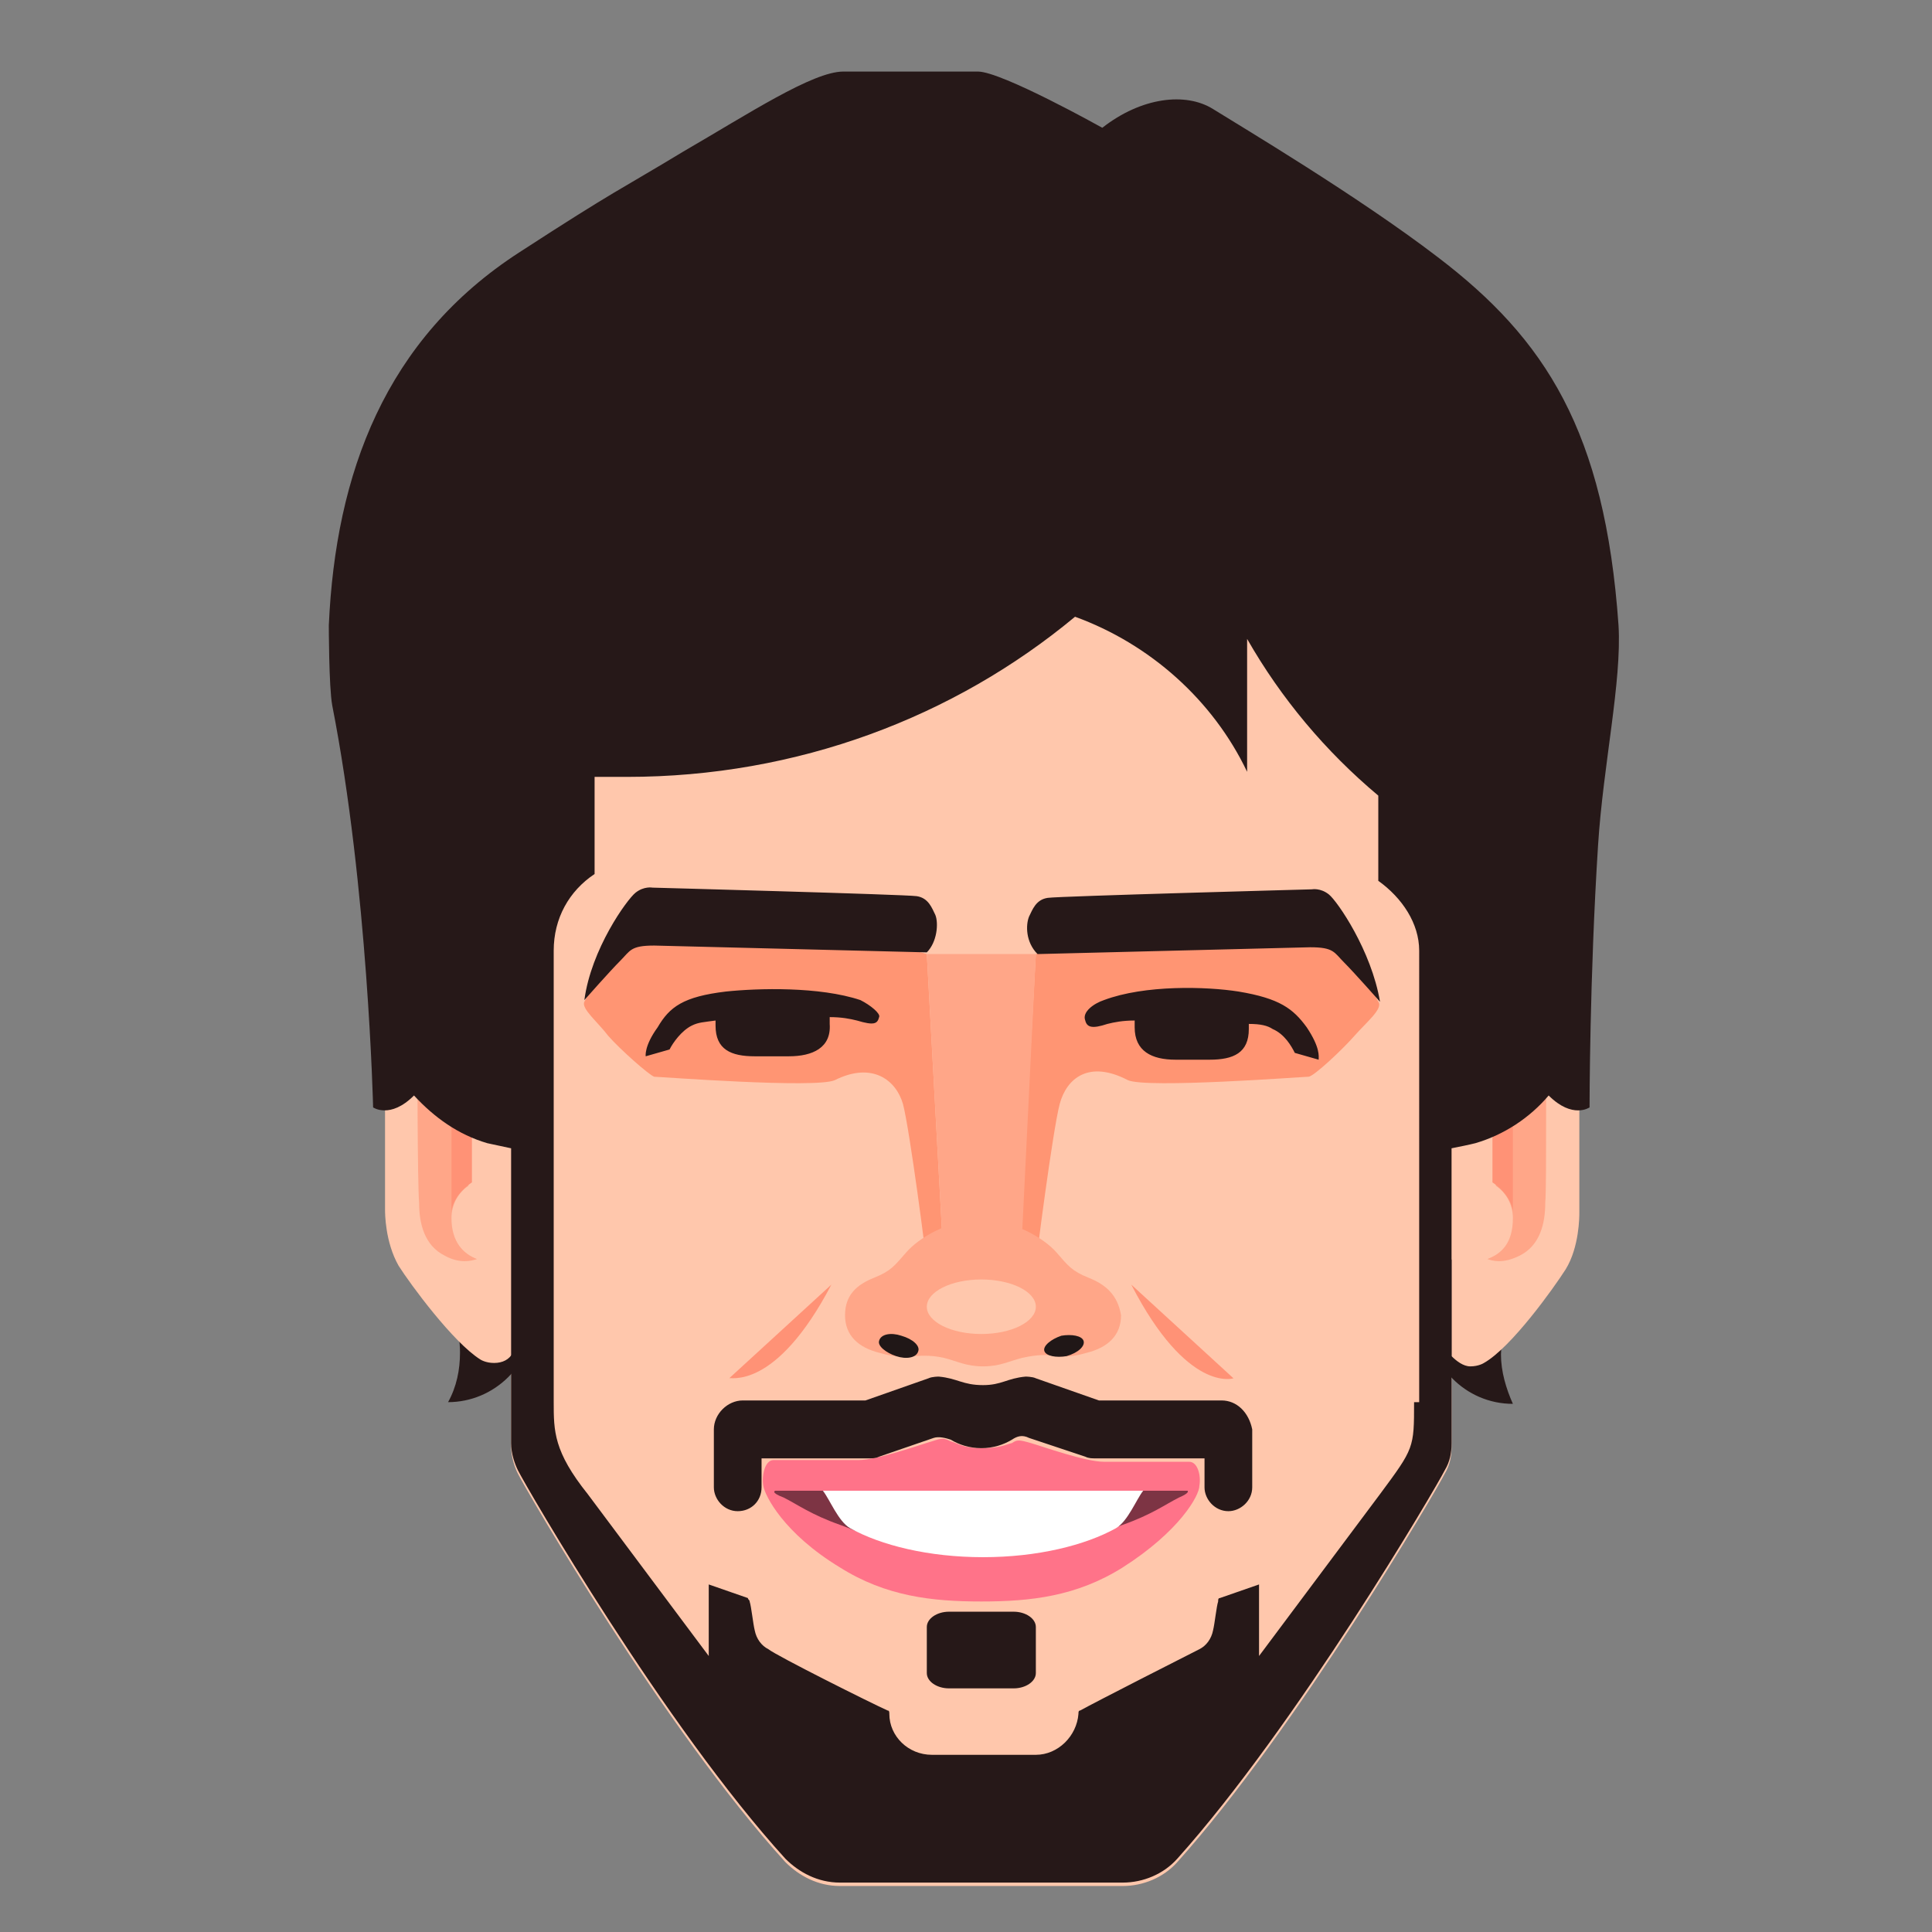 <?xml version="1.0" encoding="utf-8"?>
<!-- Generator: Adobe Illustrator 21.1.0, SVG Export Plug-In . SVG Version: 6.00 Build 0)  -->
<svg version="1.1" id="Capa_1" xmlns="http://www.w3.org/2000/svg" xmlns:xlink="http://www.w3.org/1999/xlink" x="0px" y="0px"
	 viewBox="0 0 113.4 113.4" style="enable-background:new 0 0 113.4 113.4;" xml:space="preserve">
<rect x="0" y="0" width="113.4" height="113.4" fill="#808080" stroke="none"/>
<style type="text/css">
	.st0{fill:#FFC7AC;}
	.st1{fill:#261818;}
	.st2{fill:#FFA688;}
	.st3{fill:#FF9276;}
	.st4{fill:#FF7389;}
	.st5{fill:#7D3444;}
	.st6{fill:#FFFFFF;}
	.st7{fill:#FF9573;}
	.st8{fill:#201717;}
</style>
<g id="Agus_G_1_">
	<path class="st0" d="M32.6,32.9c-1.4,0-2.6,1.2-2.6,2.6l-5.6,32.1l5.6,6.4v10.9c0,0.6,0.2,1.2,0.4,1.6l0,0c0.5,1,8.6,15,15.7,22.8
		c0.8,0.8,1.9,1.4,3.2,1.4h16.6c1.2,0,2.4-0.5,3.2-1.4c7-7.8,15.2-21.8,15.7-22.8l0,0c0.3-0.5,0.4-1,0.4-1.6l0-10.9l5.8-6.4
		l-5.8-32.1c0-1.4-1.2-2.6-2.6-2.6H32.6z"/>
	<path class="st1" d="M26.4,72.4c-1.1,0-2.1,0.4-3,1c2.1,1.2,3.6,3.4,3.6,6c0,1-0.2,2-0.7,2.9c0,0,0,0,0,0c2.7,0,5-2.2,5-5
		C31.3,74.6,29.1,72.4,26.4,72.4z M91.8,73.4c-0.8-0.6-1.8-1-3-1c-2.7,0-5,2.2-5,5c0,2.7,2.2,5,5,5c0,0,0,0,0,0
		c-0.4-0.9-0.7-1.9-0.7-2.9C88.2,76.8,89.7,74.5,91.8,73.4z"/>
	<g id="Oreja_izq_12_">
		<polygon class="st2" points="28.8,74.2 24.2,74.2 24.2,61.4 27.6,61.4 27.6,73.3 		"/>
		<path class="st0" d="M22.6,71c0,0.2,0,1.9,0.8,3.3c0.7,1.1,3.2,4.5,4.8,5.5c0,0,0.3,0.2,0.8,0.2c0.5,0,0.9-0.2,1.1-0.6V69.2
			c-0.3-0.1-0.6-0.2-0.9-0.2c-0.2,0-0.4,0-0.6,0.1c0,0,0,0,0,0c-0.2,0.1-0.5,0.1-0.7,0.3v-9.5l-2.4-3.2c-0.1-0.1-0.1-0.2-0.2-0.3
			c-0.3-0.3-0.7-0.5-1.1-0.5c-0.9,0-1.6,0.7-1.6,1.5C22.6,57.5,22.6,70.9,22.6,71z M24.5,61.8l3,2.7v5.1c-0.6,0.4-1,1.1-1,1.9
			c0,1.4,0.7,2.1,1.5,2.4c-0.3,0.1-1,0.3-1.9-0.2c-1.2-0.6-1.5-1.9-1.5-3.1C24.5,69.4,24.5,61.8,24.5,61.8z"/>
		<path class="st3" d="M27.1,63.1c-0.4-0.5-2-2.5-2.1-2.6c-0.2-0.3-0.6-0.3-0.9-0.1c-0.3,0.2-0.3,0.6-0.1,0.8c0,0,1.8,2.1,2.1,2.5
			c0.2,0.3,0.4,0.7,0.4,1.9v5.3c0,0.1,0,0.1,0,0.2c0.1-0.7,0.6-1.3,1.2-1.7v-3.8C27.7,64.3,27.5,63.6,27.1,63.1z"/>
	</g>
	<g id="Oreja_der_18_">
		<polygon class="st2" points="86.4,74.2 91,74.2 91,61.4 87.6,61.4 87.6,73.3 		"/>
		<path class="st0" d="M92.7,57.5c0-0.8-0.7-1.5-1.6-1.5c-0.4,0-0.8,0.2-1.1,0.5c-0.1,0.1-0.1,0.2-0.2,0.3l-2.4,3.2v9.5
			c-0.2-0.1-0.5-0.2-0.7-0.3c0,0,0,0,0,0c-0.2,0-0.4-0.1-0.6-0.1c-0.3,0-0.6,0.1-0.9,0.2v10.3c0.3,0.3,0.7,0.6,1.1,0.6
			c0.5,0,0.8-0.2,0.8-0.2c1.6-0.9,4.1-4.4,4.8-5.5c0.8-1.3,0.8-3.1,0.8-3.3C92.7,70.9,92.7,57.5,92.7,57.5z M90.7,70.6
			c0,1.2-0.3,2.5-1.5,3.1c-1,0.5-1.6,0.3-1.9,0.2c0.8-0.3,1.5-0.9,1.5-2.4c0-0.8-0.4-1.5-1-1.9v-5.1l3-2.7
			C90.7,61.8,90.8,69.4,90.7,70.6z"/>
		<path class="st3" d="M88.2,63.1c0.4-0.5,2-2.5,2.1-2.6c0.2-0.3,0.6-0.3,0.9-0.1c0.3,0.2,0.3,0.6,0.1,0.8c0,0-1.8,2.1-2.1,2.5
			c-0.2,0.3-0.4,0.7-0.4,1.9v5.3c0,0.1,0,0.1,0,0.2c-0.1-0.7-0.6-1.3-1.2-1.7v-3.8C87.6,64.3,87.7,63.6,88.2,63.1z"/>
	</g>
	<g id="boca_6_">
		<path class="st4" d="M69.8,85.8c-0.5,0-3.9,0-5,0c-1.1,0-3.6-0.9-4.3-1.1c-0.7-0.2-0.8-0.2-1.1,0C59,84.8,58.7,85,57.6,85
			c-1.1,0-1.4-0.3-1.8-0.4c-0.4-0.2-0.5-0.2-1.1,0c-0.7,0.2-3.2,1.1-4.3,1.1c-1.1,0-4.5,0-5,0c-0.5,0-0.7,0.9-0.6,1.5
			c0.1,0.6,1.2,2.8,4.5,4.8c2.7,1.7,5.4,2,8.3,2c2.9,0,5.6-0.3,8.3-2c3.3-2.1,4.5-4.2,4.5-4.8C70.5,86.6,70.3,85.8,69.8,85.8z"/>
		<path class="st5" d="M57.6,91.3c4.7,0,6.6-1.2,8.3-1.8c1.7-0.6,2.5-1.2,3.3-1.6c0.7-0.3,0.5-0.4,0.5-0.4H45.5c0,0-0.3,0.1,0.5,0.4
			c0.8,0.4,1.6,1,3.3,1.6C51,90.1,52.9,91.3,57.6,91.3z"/>
		<path class="st6" d="M48.3,87.5c0.4,0.5,0.9,1.8,1.6,2.2c1.8,1,4.6,1.7,7.8,1.7c3.2,0,6-0.7,7.8-1.7c0.7-0.4,1.2-1.7,1.6-2.2H48.3
			z"/>
		<path class="st3" d="M48.8,75.4l-6,5.5C42.8,80.8,45.5,81.7,48.8,75.4z M66.4,75.4c3.3,6.4,6,5.5,6,5.5L66.4,75.4z"/>
	</g>
	<g id="Ojos_12_">
		<path class="st7" d="M80.9,58.8c-0.2-0.4-1.6-3.1-1.6-3.1C75.8,51.6,60.8,56,60.8,56l-1,18.3h1c0-0.3,1-8,1.4-9.5
			c0.4-1.5,1.7-2.6,4-1.4c1.1,0.5,10.3-0.2,10.6-0.2s2-1.6,2.7-2.4C80.2,60,81.2,59.2,80.9,58.8z M35.9,55.7c0,0-1.4,2.7-1.6,3.1
			c-0.2,0.4,0.8,1.2,1.4,2c0.7,0.8,2.4,2.3,2.7,2.4c0.3,0,9.5,0.7,10.6,0.2c2.2-1.1,3.6,0,4,1.4c0.4,1.5,1.4,9.2,1.4,9.5h1l-1-18.3
			C54.4,56,39.4,51.6,35.9,55.7z"/>
		<path class="st1" d="M76.7,60.3c-0.8-1.1-1.6-1.7-4-2.1c-1.9-0.3-5.5-0.4-7.9,0.5c-0.6,0.2-1.3,0.7-1.1,1.2
			c0.1,0.4,0.4,0.5,1.3,0.2c0.4-0.1,0.9-0.2,1.6-0.2c0,0.1,0,0.3,0,0.4c0,1.4,1,1.9,2.4,1.9l2,0c1.4,0,2.3-0.4,2.3-1.8
			c0-0.1,0-0.2,0-0.3c0.7,0,1.1,0.1,1.4,0.3c0.7,0.3,1.1,1,1.3,1.4l1.4,0.4C77.4,62,77.5,61.5,76.7,60.3z M50.5,58.7
			c-2.4-0.8-6-0.7-7.9-0.5c-2.5,0.3-3.3,0.9-4,2.1c-0.8,1.1-0.7,1.7-0.7,1.7l1.4-0.4c0.2-0.4,0.7-1.1,1.3-1.4
			c0.4-0.2,0.7-0.2,1.4-0.3c0,0.1,0,0.2,0,0.3c0,1.4,0.9,1.8,2.3,1.8l2,0c1.4,0,2.5-0.5,2.4-1.9c0-0.1,0-0.3,0-0.4
			c0.7,0,1.2,0.1,1.6,0.2c1,0.3,1.2,0.2,1.3-0.2C51.7,59.5,51.1,59,50.5,58.7z"/>
	</g>
	<g id="Nariz_16_">
		<path class="st2" d="M63.9,75c-1-0.4-1.2-0.7-1.9-1.5c-0.7-0.8-2.5-1.9-4.4-1.9c-2,0-3.7,1.1-4.4,1.9c-0.7,0.8-0.9,1.1-1.9,1.5
			c-1,0.4-1.7,1-1.7,2.2c0,1.2,0.8,1.9,2,2.2c1,0.3,1.5,0.2,1.9,0.2c0.4,0,1-0.1,1.9,0.1c0.8,0.2,1.3,0.5,2.3,0.5s1.5-0.3,2.3-0.5
			c0.9-0.2,1.5-0.2,1.9-0.1c0.4,0,0.9,0.1,1.9-0.2c1.2-0.3,2-1,2-2.2C65.6,76,64.9,75.4,63.9,75z"/>
		<polygon class="st2" points="54.4,56 55.4,74.3 59.9,74.3 60.8,56 		"/>
		<ellipse class="st0" cx="57.6" cy="76.7" rx="3.2" ry="1.6"/>
		<path class="st8" d="M63.6,78.7c-0.1-0.3-0.7-0.4-1.3-0.3c-0.6,0.2-1.1,0.6-1,0.9c0.1,0.3,0.7,0.4,1.3,0.3
			C63.3,79.4,63.7,79,63.6,78.7z M52.9,78.4c-0.6-0.2-1.2-0.1-1.3,0.3c-0.1,0.3,0.4,0.7,1,0.9c0.6,0.2,1.2,0.1,1.3-0.3
			C54,79,53.6,78.6,52.9,78.4z"/>
	</g>
	<path class="st1" d="M95,36.7c-0.8-11.4-4.3-16.8-10.6-21.6c-4.7-3.6-11.6-7.7-13.2-8.7c-1.6-1-4.2-0.7-6.5,1.1
		c0,0-5.9-3.3-7.3-3.3h-7.9c-1.8,0-5.6,2.5-9.4,4.7c-3.8,2.3-3.9,2.2-9.6,5.9c-7.9,5.1-10.8,13-11.2,21.9c0,0,0,3.6,0.2,4.7
		c2.1,10.7,2.4,23.6,2.4,23.6s1,0.7,2.4-0.7c1.2,1.3,2.6,2.3,4.3,2.8c0.5,0.1,0.9,0.2,1.4,0.3v17.3c0,0.6,0.2,1.2,0.4,1.6l0,0
		c0.5,1,8.6,15,15.7,22.8c0.8,0.8,1.9,1.4,3.2,1.4h16.6c1.2,0,2.4-0.5,3.2-1.4c7-7.8,15.2-21.8,15.7-22.8l0,0c0.3-0.5,0.4-1,0.4-1.6
		l0-17.3c0.5-0.1,1-0.2,1.4-0.3c1.7-0.5,3.2-1.5,4.3-2.8c1.4,1.4,2.4,0.7,2.4,0.7s0-7.6,0.5-15.4C94.1,44.9,95.2,40,95,36.7z
		 M83,82.3c0,2.7,0,2.7-2,5.4l-7.1,9.5v-4.2l-2.3,0.8c-0.1,0-0.1,0.1-0.1,0.2c-0.1,0.3-0.2,1.3-0.3,1.7c-0.1,0.5-0.4,0.9-0.8,1.1
		l0,0c0,0,0,0,0,0c0,0,0,0,0,0c-0.6,0.3-6.1,3.1-7,3.6c-0.1,0-0.1,0.1-0.1,0.2c-0.1,1.3-1.2,2.4-2.5,2.4h-6.1
		c-1.4,0-2.5-1.1-2.5-2.4c0-0.1,0-0.2-0.1-0.2c-0.9-0.4-6.5-3.2-7-3.6c0,0,0,0,0,0c0,0,0,0,0,0l0,0c-0.4-0.2-0.7-0.6-0.8-1.1
		c-0.1-0.4-0.2-1.4-0.3-1.7c0-0.1-0.1-0.1-0.1-0.2l-2.3-0.8v4.2l-7.1-9.5c-2-2.5-2-3.7-2-5.4V55.8c0-1.9,0.9-3.5,2.4-4.5v-5.7
		c0.6,0,1.3,0,1.9,0c10,0,19.2-3.5,26.3-9.4c4.4,1.6,8.1,4.9,10.1,9.1v-7.8c2,3.5,4.6,6.6,7.7,9.2v5c1.4,1,2.4,2.5,2.4,4.1V82.3z
		 M59.5,94.6h-3.8c-0.7,0-1.3,0.4-1.3,0.9v2.7c0,0.5,0.6,0.9,1.3,0.9h3.8c0.7,0,1.3-0.4,1.3-0.9v-2.7C60.8,95,60.2,94.6,59.5,94.6z
		 M71.7,82.2h-7.2l-3.7-1.3c-0.2-0.1-0.6-0.1-0.6-0.1c-1.1,0.1-1.4,0.5-2.5,0.5c-1.2,0-1.5-0.4-2.6-0.5c0,0-0.4,0-0.6,0.1l-3.7,1.3
		h-7.2c-0.9,0-1.7,0.8-1.7,1.7v3.4c0,0.7,0.6,1.4,1.4,1.4s1.4-0.6,1.4-1.4c0-0.1,0-1.7,0-1.7H51c0.2,0,0.4,0,0.6-0.1l3.2-1.1
		c0.3-0.1,0.7,0,1,0.1c0.5,0.3,1.1,0.5,1.8,0.5c0.7,0,1.3-0.2,1.8-0.5c0.3-0.2,0.6-0.3,1-0.1l3.3,1.1c0.2,0.1,0.4,0.1,0.6,0.1h6.4
		c0,0,0,1.5,0,1.7c0,0.7,0.6,1.4,1.4,1.4c0.7,0,1.4-0.6,1.4-1.4v-3.4C73.3,82.9,72.6,82.2,71.7,82.2z M78,52.5c-0.5-0.4-1-0.3-1-0.3
		s-14.8,0.4-15.5,0.5c-0.7,0.1-0.9,0.7-1.1,1.1c-0.2,0.5-0.2,1.5,0.5,2.2l16-0.4c1.4,0,1.4,0.3,2,0.9c0.6,0.6,2.1,2.3,2.1,2.3
		C80.5,55.8,78.5,52.9,78,52.5z M54.9,53.7c-0.2-0.4-0.4-1-1.1-1.1c-0.7-0.1-15.5-0.5-15.5-0.5s-0.5-0.1-1,0.3
		c-0.5,0.4-2.6,3.3-3,6.3c0,0,1.5-1.7,2.1-2.3c0.6-0.6,0.6-0.9,2-0.9l16,0.4C55,55.3,55.1,54.2,54.9,53.7z"/>
</g>
</svg>
